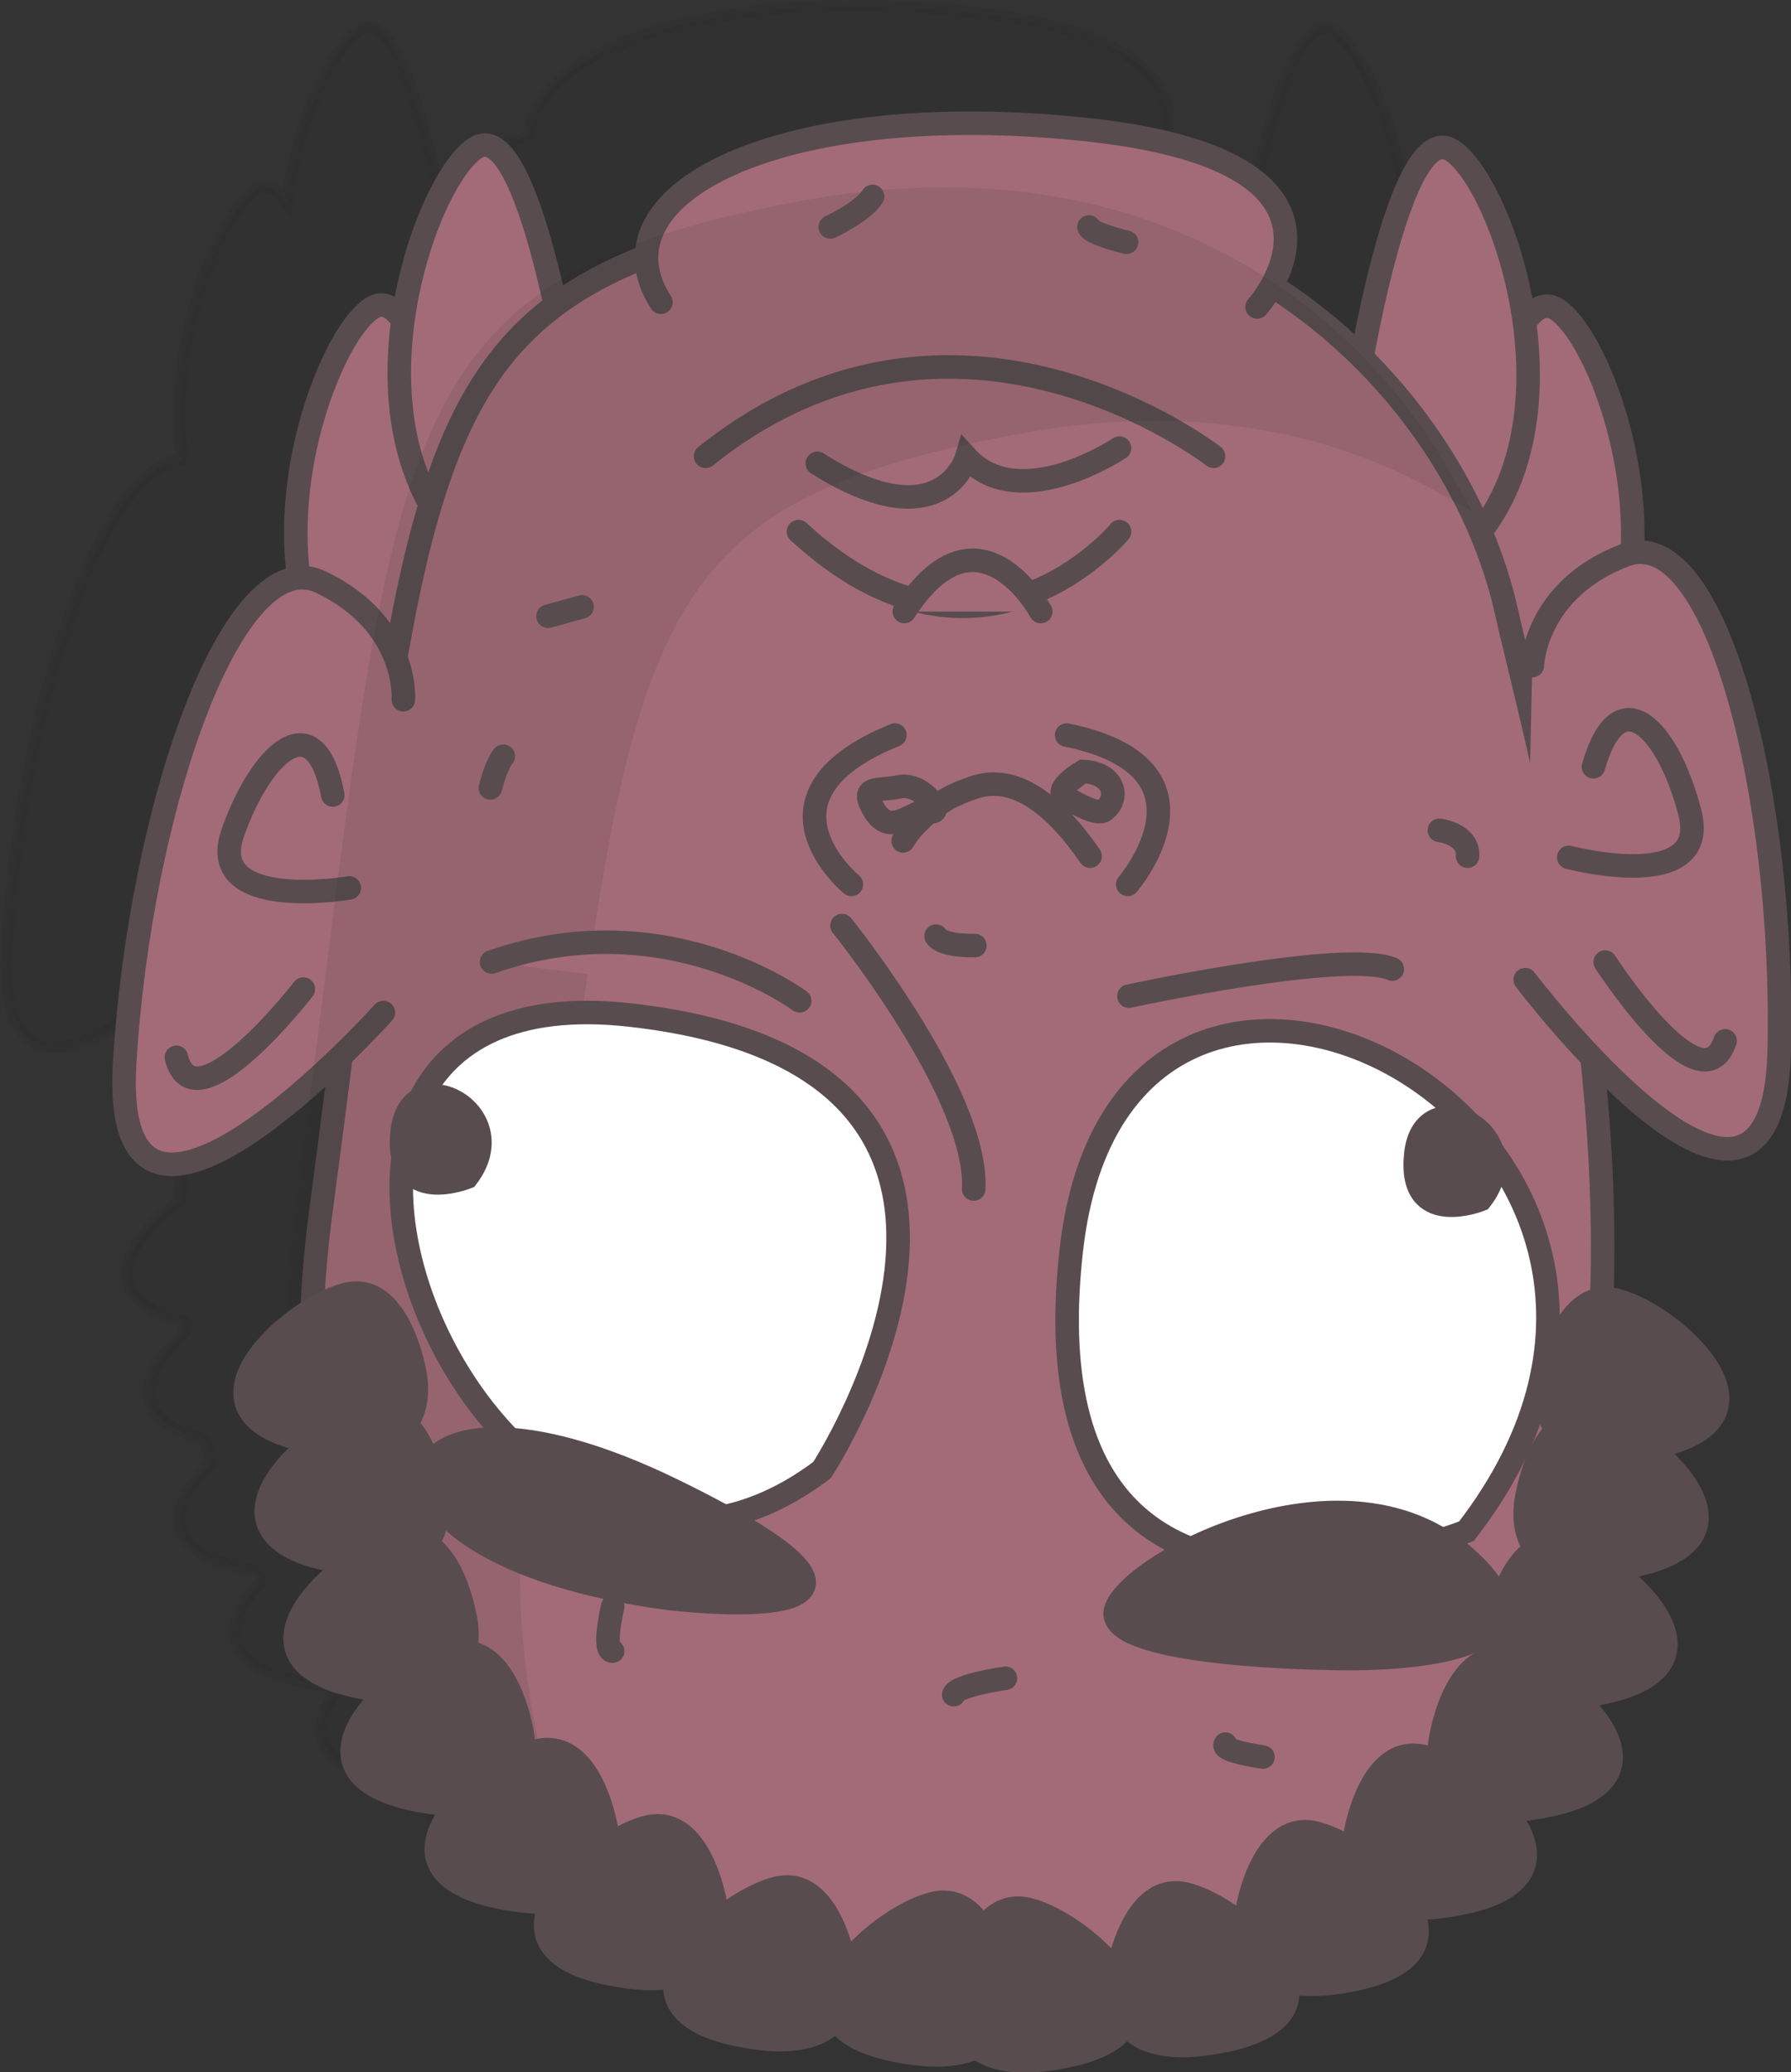 <?xml version="1.0" encoding="utf-8"?>
<!-- Generator: Adobe Illustrator 22.1.0, SVG Export Plug-In . SVG Version: 6.00 Build 0)  -->
<svg version="1.1" id="Layer_1" xmlns="http://www.w3.org/2000/svg" xmlns:xlink="http://www.w3.org/1999/xlink" x="0px" y="0px"
	 viewBox="0 0 152.3 176.2" style="enable-background:new 0 0 152.3 176.2;" xml:space="preserve">
<rect x="0" y="0" width="152.3" height="176.2" fill="#333333" stroke="none"/>
<style type="text/css">
	.st0{opacity:0.1;fill:#231F20;stroke:#231F20;stroke-miterlimit:10;enable-background:new    ;}
	.st1{fill:#A36B78;stroke:#584C4F;stroke-width:2;stroke-linecap:round;stroke-miterlimit:10;}
	.st2{opacity:0.1;enable-background:new    ;}
	.st3{fill:#231F20;stroke:#231F20;stroke-width:2;stroke-miterlimit:10;}
	.st4{fill:#FFFFFF;stroke:#584C4F;stroke-width:2;stroke-linecap:round;stroke-miterlimit:10;}
	.st5{fill:#584C4F;stroke:#584C4F;stroke-width:2;stroke-linecap:round;stroke-miterlimit:10;}
	.st6{fill:none;stroke:#584C4F;stroke-width:2;stroke-linecap:round;stroke-miterlimit:10;}
</style>
<g id="Layer_5">
</g>
<g id="Layer_3">
</g>
<g>
	<path class="st0" d="M128.7,37c0.5-9.5-3.8-19.3-6.6-20.8c-0.9-0.5-1.7,0.1-2.5,1.2c-1-7.3-4.1-13.6-6.3-14.8
		c-3.5-1.9-6.4,11.9-7.4,17.7c-2.3-2.2-4.8-4.3-7.7-6.1c2-3.6,3.6-11.2-16-13.2C60.4-1.2,45.6,4.2,45,11.5c-3,1.1-5.6,2.3-7.9,3.9
		C35.7,9,33.4,1,30.7,2.5c-2.2,1.2-5.4,7.5-6.3,14.8c-0.8-1.2-1.6-1.7-2.5-1.2c-3,1.6-7.8,12.8-6.4,23C8.6,39.5,1.8,60.4,0.6,80.4
		c-0.9,15.3,10.4,6.9,17.1,0.6c-0.5,3.8-1,7.8-1.6,12c-0.4,3.2-0.7,6.2-0.8,9.1c-4.2,3-7.7,8.3,0.3,10.2c0,0.3,0.1,0.7,0.1,1
		c-3.4,3.1-5.3,7.3,1.7,9.1c0.2,0.7,0.4,1.4,0.6,2c-3.3,3.1-4.9,7.3,2.5,8.9c0.5,0.1,0.9,0.2,1.3,0.2c0.2,0.3,0.3,0.6,0.5,0.9
		c-3,3.1-4.1,7,3,8.5c1.3,0.3,2.4,0.4,3.4,0.4c0.1,0.1,0.1,0.1,0.2,0.2c-2.4,2.9-2.7,6.3,3.7,7.7c1.8,0.4,3.3,0.5,4.5,0.4
		c-1.3,2.5-0.6,5,4.7,6.1c2.6,0.6,4.5,0.5,5.9,0.2c-0.5,2.1,0.6,4,5.1,5c5,1.1,7.3,0.1,8.4-1.4c0.6,1.2,2.1,2.1,4.9,2.7
		c3.4,0.7,5.6,0.5,7-0.2c1.3,1.1,3.6,1.6,7.7,0.7c2.8-0.6,4.3-1.6,4.9-2.7c1.1,1.5,3.4,2.5,8.4,1.4c4.5-1,5.7-2.9,5.1-5
		c1.4,0.4,3.3,0.4,5.9-0.2c5.3-1.1,6-3.6,4.7-6.1c1.2,0.1,2.7,0,4.5-0.4c6.6-1.4,6-4.9,3.5-7.9c1,0,2.3-0.1,3.8-0.4
		c7.6-1.6,5.7-6,2.2-9.2c0.8-0.1,1.6-0.2,2.5-0.4c8.7-1.9,4.9-7.4,0.6-10.5c0.6-0.1,1.3-0.2,2-0.3c8.3-1.8,5.3-6.9,1.2-10
		c0.2,0,0.4-0.1,0.6-0.1c11.4-2.4,1.4-11.2-3.2-12.4c-0.5-0.1-1-0.1-1.4-0.1c0.3-7-0.1-13.9-0.8-20.5c6.3,6.6,15.5,13.7,15.8-0.6
		C141.7,58.3,136.1,35.5,128.7,37z"/>
	<g>
		<path id="XMLID_37120_" class="st1" d="M124.3,46.3c0,0-4.8,25.5,7.8,15.2s4.5-33,0.1-35.3C127.7,23.9,124.3,46.3,124.3,46.3z"/>
		<path id="XMLID_37119_" class="st1" d="M115.4,32.8c0,0-4.8,25.5,7.8,15.2s4.5-33,0.1-35.3S115.4,32.8,115.4,32.8z"/>
		<path id="XMLID_37118_" class="st1" d="M39.7,46.2c0,0,4.8,25.5-7.8,15.2s-4.5-33-0.1-35.3S39.7,46.2,39.7,46.2z"/>
		<path id="XMLID_37117_" class="st1" d="M48.5,32.6c0,0,4.8,25.5-7.8,15.2s-4.5-33-0.1-35.3S48.5,32.6,48.5,32.6z"/>
		<g id="XMLID_37101_">
			<g id="XMLID_37102_">
				<path id="XMLID_37115_" class="st1" d="M81.5,173c0,0-63-4-54.2-70.1s6.4-78.2,41.9-84.9s55,16.4,58.9,34
					C132,69.6,160.5,164.3,81.5,173z"/>
				<path id="XMLID_37114_" class="st1" d="M106.9,26.1c0,0,11.2-12.4-14.7-15.1s-41.9,5.5-36,14.7"/>
				<path id="XMLID_37113_" class="st1" d="M32.6,86.1c0,0-23.3,25.9-22,4.3s9.2-44.5,16.7-40.9s7,10,7,10"/>
				<path id="XMLID_37112_" class="st1" d="M25.8,84.1c0,0-9.3,12-10.8,5.8"/>
				<path id="XMLID_37111_" class="st1" d="M29.7,75.5c0,0-12.3,2.1-9.9-4.7s7-11.1,8.5-3.2"/>
				<g id="XMLID_37107_">
					<path id="XMLID_37110_" class="st1" d="M129.7,83.3c0,0,21,27.8,21.6,6.1c0.5-21.7-5.4-45.1-13.1-42.2s-7.9,9.4-7.9,9.4"/>
					<path id="XMLID_37109_" class="st1" d="M136.5,81.8c0,0,8.2,12.7,10.2,6.7"/>
					<path id="XMLID_37108_" class="st1" d="M133.4,72.9c0,0,12.1,3.2,10.3-3.8c-1.8-7-6-11.6-8.2-3.9"/>
				</g>
				<path id="XMLID_37106_" class="st1" d="M95.2,45.2c0,0-11.8,14.3-27.3,0"/>
				<path id="XMLID_37105_" class="st1" d="M103.2,38.8c0,0-21.9-17.1-43.2,0"/>
				<path id="XMLID_37104_" class="st1" d="M88.5,52c0,0-5.3-9.8-11.6,0"/>
				<path id="XMLID_37103_" class="st1" d="M95.2,38.1c0,0-8.5,5.7-13,0.8c0,0-2.1,7.2-12.7,0.5"/>
				<g class="st2">
					<path class="st3" d="M50.7,163.4c-5.9-10.1-9.1-23.8-6.7-42.4C52.8,54.9,50.4,42.7,86,36c15.1-2.9,27.3-0.3,36.6,4.9
						c-8.2-14.6-26.2-28.1-54.5-22.8C32.5,24.8,34.9,37,26.1,103C21.6,136.7,35.8,154.2,50.7,163.4z"/>
				</g>
			</g>
		</g>
		<g>
			<path id="XMLID_37100_" class="st1" d="M71.6,78.7c0,0,11.6,14.4,11.2,22.4"/>
			<g id="XMLID_37098_">
				<path id="XMLID_37099_" class="st1" d="M92.7,72.8c-3.1-4.5-6.4-6.9-9.7-5.9c-1.9,0.6-3.3,1.4-4.3,2.4c-0.9,0.8-1.5,1.5-1.9,2.2
					"/>
			</g>
			<g id="XMLID_37092_">
				<path id="XMLID_37097_" class="st1" d="M95.9,75.2c0,0,8.5-9.9-5.2-12.7"/>
				<path id="XMLID_37096_" class="st1" d="M72.4,75.2c0,0-9.1-7.5,3.7-12.7"/>
				<path id="XMLID_37095_" class="st1" d="M79.1,69c-1.3-0.4-3.2,2.3-4.7,0c-1.4-2.3,0.2-1.7,2.1-2.1S80.4,69.3,79.1,69z"/>
				<path id="XMLID_37094_" class="st1" d="M92.1,65.6c2.6,0.1,3.2,2.2,1.8,3.3c-0.5,0.4-1.9-0.3-3.3-1.1
					C89.5,67.1,92.1,65.6,92.1,65.6z"/>
				<path id="XMLID_37093_" class="st1" d="M82.9,80.4c0,0-2.7,0.1-3.3-0.8"/>
			</g>
		</g>
		<path id="XMLID_37091_" class="st1" d="M68,85.1c0,0-11.4-8.5-26.2-3.3"/>
		<path id="XMLID_37090_" class="st1" d="M96,84.7c0,0,18.5-4,22.4-2.3"/>
		<path id="XMLID_37089_" class="st4" d="M124.7,130.2c0,0-38,15.2-33.6-23.9S150.7,96.6,124.7,130.2z"/>
		<path id="XMLID_37088_" class="st4" d="M69.9,125c0,0,22.5-34.4-16.4-38.7S41.7,146.3,69.9,125z"/>
		<path id="XMLID_37087_" class="st5" d="M125.9,102c0,0-6.2,2.5-5.5-3.9S130.2,96.5,125.9,102z"/>
		<path id="XMLID_37086_" class="st5" d="M39.7,100.1c0,0-6.2,2.5-5.5-3.9C34.9,89.9,43.9,94.6,39.7,100.1z"/>
		<path id="XMLID_37085_" class="st5" d="M112.9,141c0,0,22.2,1,11.9-8.4c-10.2-9.4-28.5,0.2-29.9,4.2
			C93.5,140.8,112.9,141,112.9,141z"/>
		<path id="XMLID_37084_" class="st5" d="M56.8,135.9c0,0,25.8,3.2,0.4-9.2S27.4,132,56.8,135.9z"/>
		<path id="XMLID_37083_" class="st5" d="M81.7,168.7c0,0-2.4,8.5,9.1,6.1c11.4-2.4,1.4-11.2-3.2-12.4
			C83,161.1,81.7,168.7,81.7,168.7z"/>
		<path id="XMLID_37082_" class="st5" d="M95.1,167.4c0,0-2.4,8.5,9.1,6.1s1.4-11.2-3.2-12.4C96.4,159.8,95.1,167.4,95.1,167.4z"/>
		<path id="XMLID_37081_" class="st5" d="M85.1,168.2c0,0,2.4,8.5-9.1,6.1c-11.4-2.4-1.4-11.2,3.2-12.4
			C83.8,160.6,85.1,168.2,85.1,168.2z"/>
		<path id="XMLID_37080_" class="st5" d="M71.8,166.9c0,0,2.4,8.5-9.1,6.1s-1.4-11.2,3.2-12.4C70.5,159.3,71.8,166.9,71.8,166.9z"/>
		<path id="XMLID_37079_" class="st5" d="M106.1,162.2c0,0-2.4,8.5,9.1,6.1s1.4-11.2-3.2-12.4C107.4,154.6,106.1,162.2,106.1,162.2z
			"/>
		<path id="XMLID_37078_" class="st5" d="M115.3,155.7c0,0-2.4,8.5,9.1,6.1s1.4-11.2-3.2-12.4C116.6,148.1,115.3,155.7,115.3,155.7z
			"/>
		<path id="XMLID_37077_" class="st5" d="M122.6,147.4c0,0-2.4,8.5,9.1,6.1s1.4-11.2-3.2-12.4S122.6,147.4,122.6,147.4z"/>
		<path id="XMLID_37076_" class="st5" d="M127.3,137.8c0,0-2.4,8.5,9.1,6.1c11.4-2.4,1.4-11.2-3.2-12.4
			C128.6,130.2,127.3,137.8,127.3,137.8z"/>
		<path id="XMLID_37075_" class="st5" d="M129.9,127c0,0-2.4,8.5,9.1,6.1s1.4-11.2-3.2-12.4C131.2,119.4,129.9,127,129.9,127z"/>
		<path id="XMLID_37074_" class="st5" d="M131.7,116.9c0,0-2.4,8.5,9.1,6.1c11.4-2.4,1.4-11.2-3.2-12.4
			C133,109.3,131.7,116.9,131.7,116.9z"/>
		<path id="XMLID_37073_" class="st5" d="M60.8,161.7c0,0,2.4,8.5-9.1,6.1s-1.4-11.2,3.2-12.4C59.5,154.1,60.8,161.7,60.8,161.7z"/>
		<path id="XMLID_37072_" class="st5" d="M51.5,155.2c0,0,2.4,8.5-9.1,6.1s-1.4-11.2,3.2-12.4S51.5,155.2,51.5,155.2z"/>
		<path id="XMLID_37071_" class="st5" d="M44.3,146.9c0,0,2.4,8.5-9.1,6.1c-11.4-2.4-1.4-11.2,3.2-12.4S44.3,146.9,44.3,146.9z"/>
		<path id="XMLID_37070_" class="st5" d="M39.5,137.3c0,0,2.4,8.5-9.1,6.1s-1.4-11.2,3.2-12.4C38.2,129.7,39.5,137.3,39.5,137.3z"/>
		<path id="XMLID_37069_" class="st5" d="M37,126.5c0,0,2.4,8.5-9.1,6.1c-11.4-2.4-1.4-11.2,3.2-12.4C35.7,118.9,37,126.5,37,126.5z
			"/>
		<path id="XMLID_37068_" class="st5" d="M35.2,116.4c0,0,2.4,8.5-9.1,6.1c-11.4-2.4-1.4-11.2,3.2-12.4
			C33.8,108.8,35.2,116.4,35.2,116.4z"/>
		<g id="XMLID_37057_">
			<path id="XMLID_37067_" class="st6" d="M122.4,70.6c0,0,2.5,0.3,2.4,2.2"/>
			<path id="XMLID_37066_" class="st6" d="M41.7,67c0,0,0.5-2,1.1-2.7"/>
			<path id="XMLID_37065_" class="st6" d="M52.1,136.6c0,0-0.9,3.8,0,3.8"/>
			<path id="XMLID_37064_" class="st6" d="M107.4,149.4c0,0-3.6-0.5-3.2-1.1"/>
			<path id="XMLID_37063_" class="st6" d="M85.5,142.7c0,0-4.2,0.6-4.4,1.4"/>
			<path id="XMLID_37062_" class="st6" d="M95.8,20.6c0,0-3-0.7-3.2-1.3"/>
			<path id="XMLID_37061_" class="st6" d="M70.6,19.3c0,0,2.8-1.3,3.6-2.6"/>
			<path id="XMLID_37060_" class="st6" d="M98.7,86.1"/>
			<path id="XMLID_37059_" class="st6" d="M78.9,83.7"/>
			<line id="XMLID_37058_" class="st6" x1="49.5" y1="51.6" x2="46.6" y2="52.4"/>
		</g>
	</g>
</g>
</svg>
